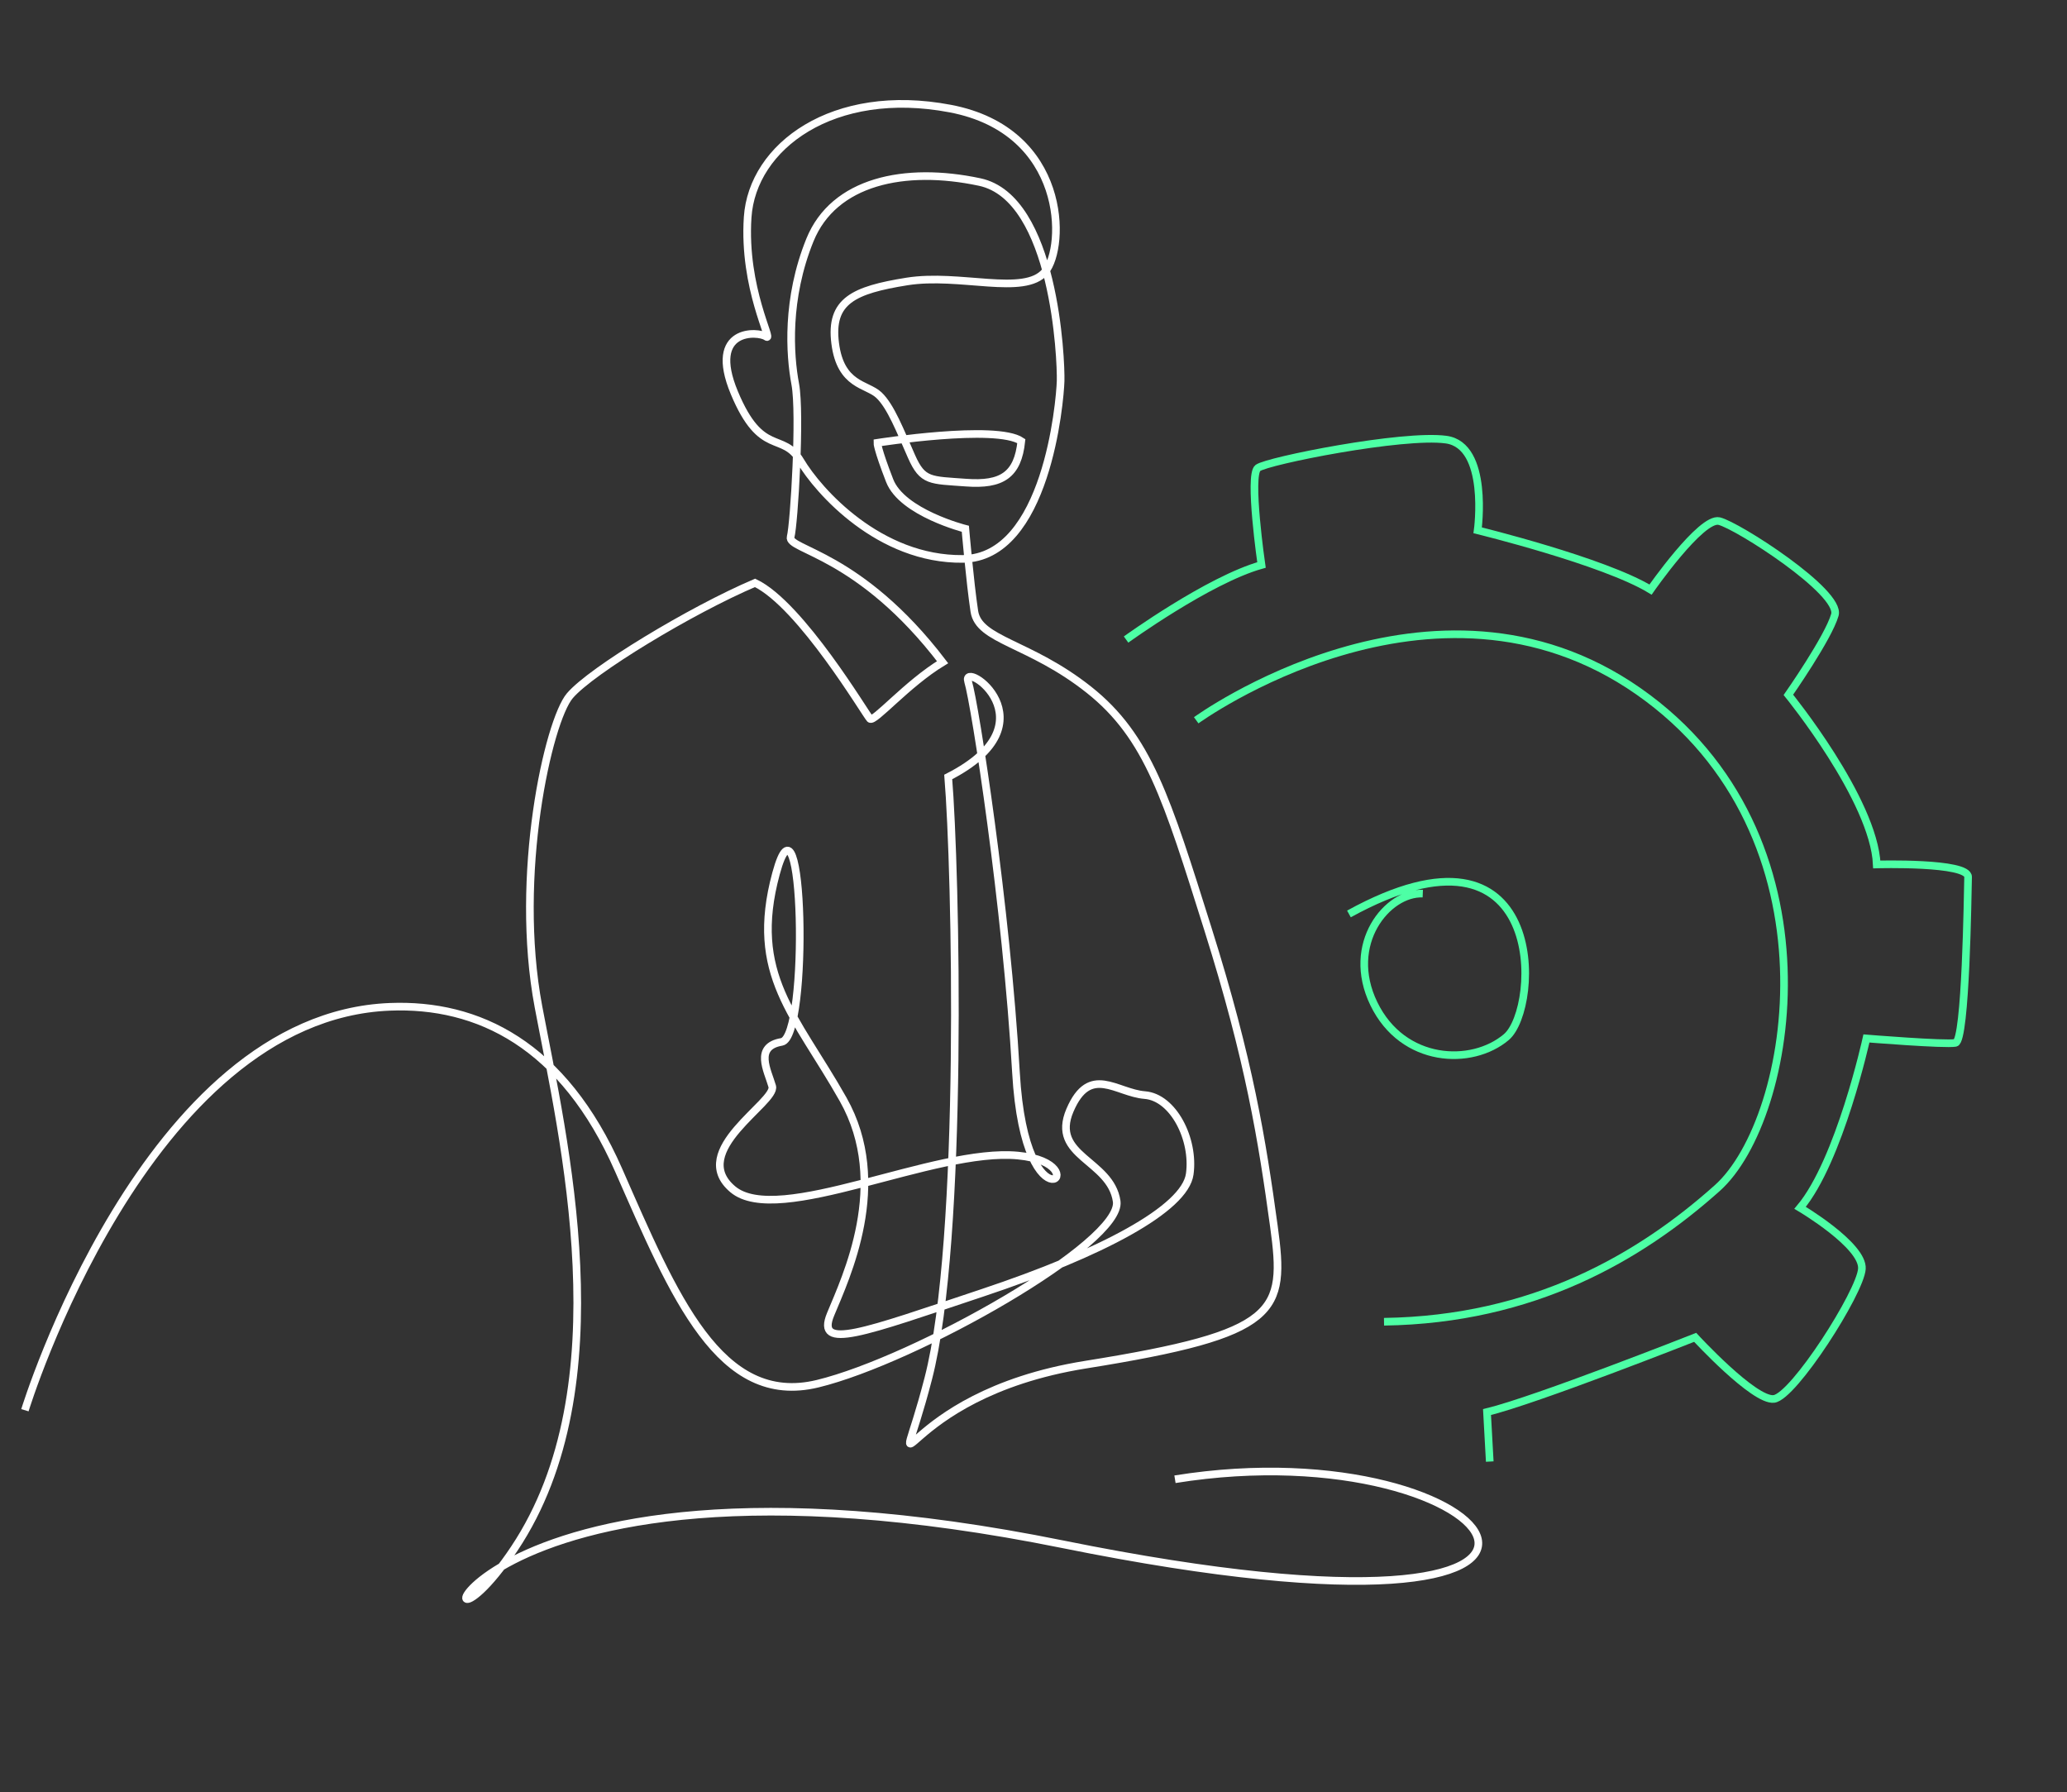 <svg width="541" height="469" viewBox="0 0 541 469" fill="none" xmlns="http://www.w3.org/2000/svg">
<rect x="0" y="0" width="541" height="469" fill="#333333" stroke="none"/>
<path d="M6.52 369.034C6.52 369.034 38.02 266.034 102.02 263.471C125.02 262.55 147.419 273.218 161.923 306.219C176.426 339.22 188.371 368.321 214.013 362.09C239.654 355.864 293.878 325.203 292.269 314.351C290.66 303.499 274.838 302.659 280.044 290.524C285.25 278.389 292.176 285.988 299.622 286.566C307.068 287.144 312.647 298.097 311.394 307.23C310.141 316.364 288.19 327.967 257.111 338.322C226.033 348.677 213.411 353.59 217.388 343.947C221.365 334.305 233.141 309.784 220.677 287.698C208.213 265.612 195.938 255.067 203.112 228.588C210.285 202.109 211.843 271.424 204.593 272.647C197.344 273.866 200.914 280.117 202.113 284.269C203.316 288.421 179.88 301.151 191.779 311.201C203.678 321.252 244.623 300.288 266.462 302.397C288.306 304.506 268.38 323.923 265.91 280.615C263.439 237.307 255.214 184.352 253.38 178.339C251.549 172.331 276.26 189.009 248.18 203.32C250.175 227.513 252.376 324.384 242.96 360.748C233.544 397.112 233.494 365.206 284.184 357.102C334.875 348.998 336.516 343.462 333.418 320.887C330.319 298.312 326.977 277.478 316.187 243.217C305.394 208.955 300.529 192.786 284.958 180.458C269.387 168.134 256.176 167.648 255.014 159.962C253.858 152.272 252.662 138.377 252.662 138.377C252.662 138.377 236.122 134.19 232.85 125.767C229.578 117.343 229.631 115.876 229.631 115.876C229.631 115.876 260.695 110.985 267.314 115.436C266.391 124.315 262.188 126.991 252.842 126.296C243.495 125.605 241.511 126.072 238.58 119.465C235.65 112.862 233.155 106.315 230.017 103.376C226.879 100.437 220.019 100.97 218.595 89.847C217.17 78.725 223.459 75.896 237.338 73.665C251.218 71.433 268.079 77.586 273.544 71.1C279.008 64.614 279.338 34.244 248.711 28.416C218.085 22.589 196.905 38.289 195.684 56.876C194.464 75.462 202.562 89.565 200.546 88.106C198.535 86.647 185.088 85.69 192.192 102.761C199.296 119.833 204.836 112.766 209.508 120.643C214.18 128.519 230.156 146.512 252.028 146.26C273.9 146.008 277.436 105.15 277.596 99.711C277.756 94.271 276.052 51.803 256.411 47.635C236.771 43.462 218.228 47.419 211.986 62.803C205.743 78.188 206.69 92.788 208.141 100.519C209.592 108.249 207.846 137.099 206.934 140.517C206.022 143.936 224.943 144.762 246.704 173.288C237.368 178.947 228.741 189.135 227.704 188.105C226.664 187.076 209.659 158.314 197.618 152.527C180.848 159.676 154.784 175.445 149.154 182.056C143.524 188.667 134.442 229.06 140.936 263.471C147.429 297.882 163.039 362.629 134.617 405.243C106.196 447.857 114.523 371.036 278.186 404.118C441.85 437.201 394.429 373.108 307.529 387.098" stroke="white" stroke-width="2" stroke-miterlimit="10"/>
<path d="M294.728 167.358C294.728 167.358 316.357 151.715 330.169 147.848C330.169 147.848 326.751 124.338 329.224 122.464C331.698 120.586 367.203 113.494 378.5 115.044C389.797 116.594 386.754 138.774 386.754 138.774C386.754 138.774 419.741 146.843 432.002 154.286C432.002 154.286 445.237 135.279 449.959 136.365C454.68 137.457 481.945 154.933 480.243 160.904C478.542 166.876 468.075 181.833 468.075 181.833C468.075 181.833 490.432 209.271 491.21 226.214C491.21 226.214 515.215 225.52 515.113 229.493C515.011 233.467 514.541 272.397 511.812 272.905C509.087 273.418 488.504 271.747 488.504 271.747C488.504 271.747 481.473 303.746 471.141 316.065C471.141 316.065 487.719 325.87 487.318 332.02C486.918 338.17 469.466 365.461 464.28 366.08C459.094 366.7 443.681 349.962 443.681 349.962C443.681 349.962 402.022 366.406 389.199 369.521L389.916 382.468" stroke="#4DFFA5" stroke-width="2" stroke-miterlimit="10"/>
<path d="M313.085 188.487C313.085 188.487 375.061 143.375 428.802 180.876C482.543 218.377 469.676 292.827 449.489 310.882C429.303 328.936 401.34 345.31 362.24 345.882" stroke="#4DFFA5" stroke-width="2" stroke-miterlimit="10"/>
<path d="M372.388 233.842C363.142 233.461 351.987 246.997 359.58 262.658C367.172 278.322 385.229 279.025 394.243 271.4C403.257 263.775 405.261 210.436 353.061 239.166" stroke="#4DFFA5" stroke-width="2" stroke-miterlimit="10"/>
</svg>
